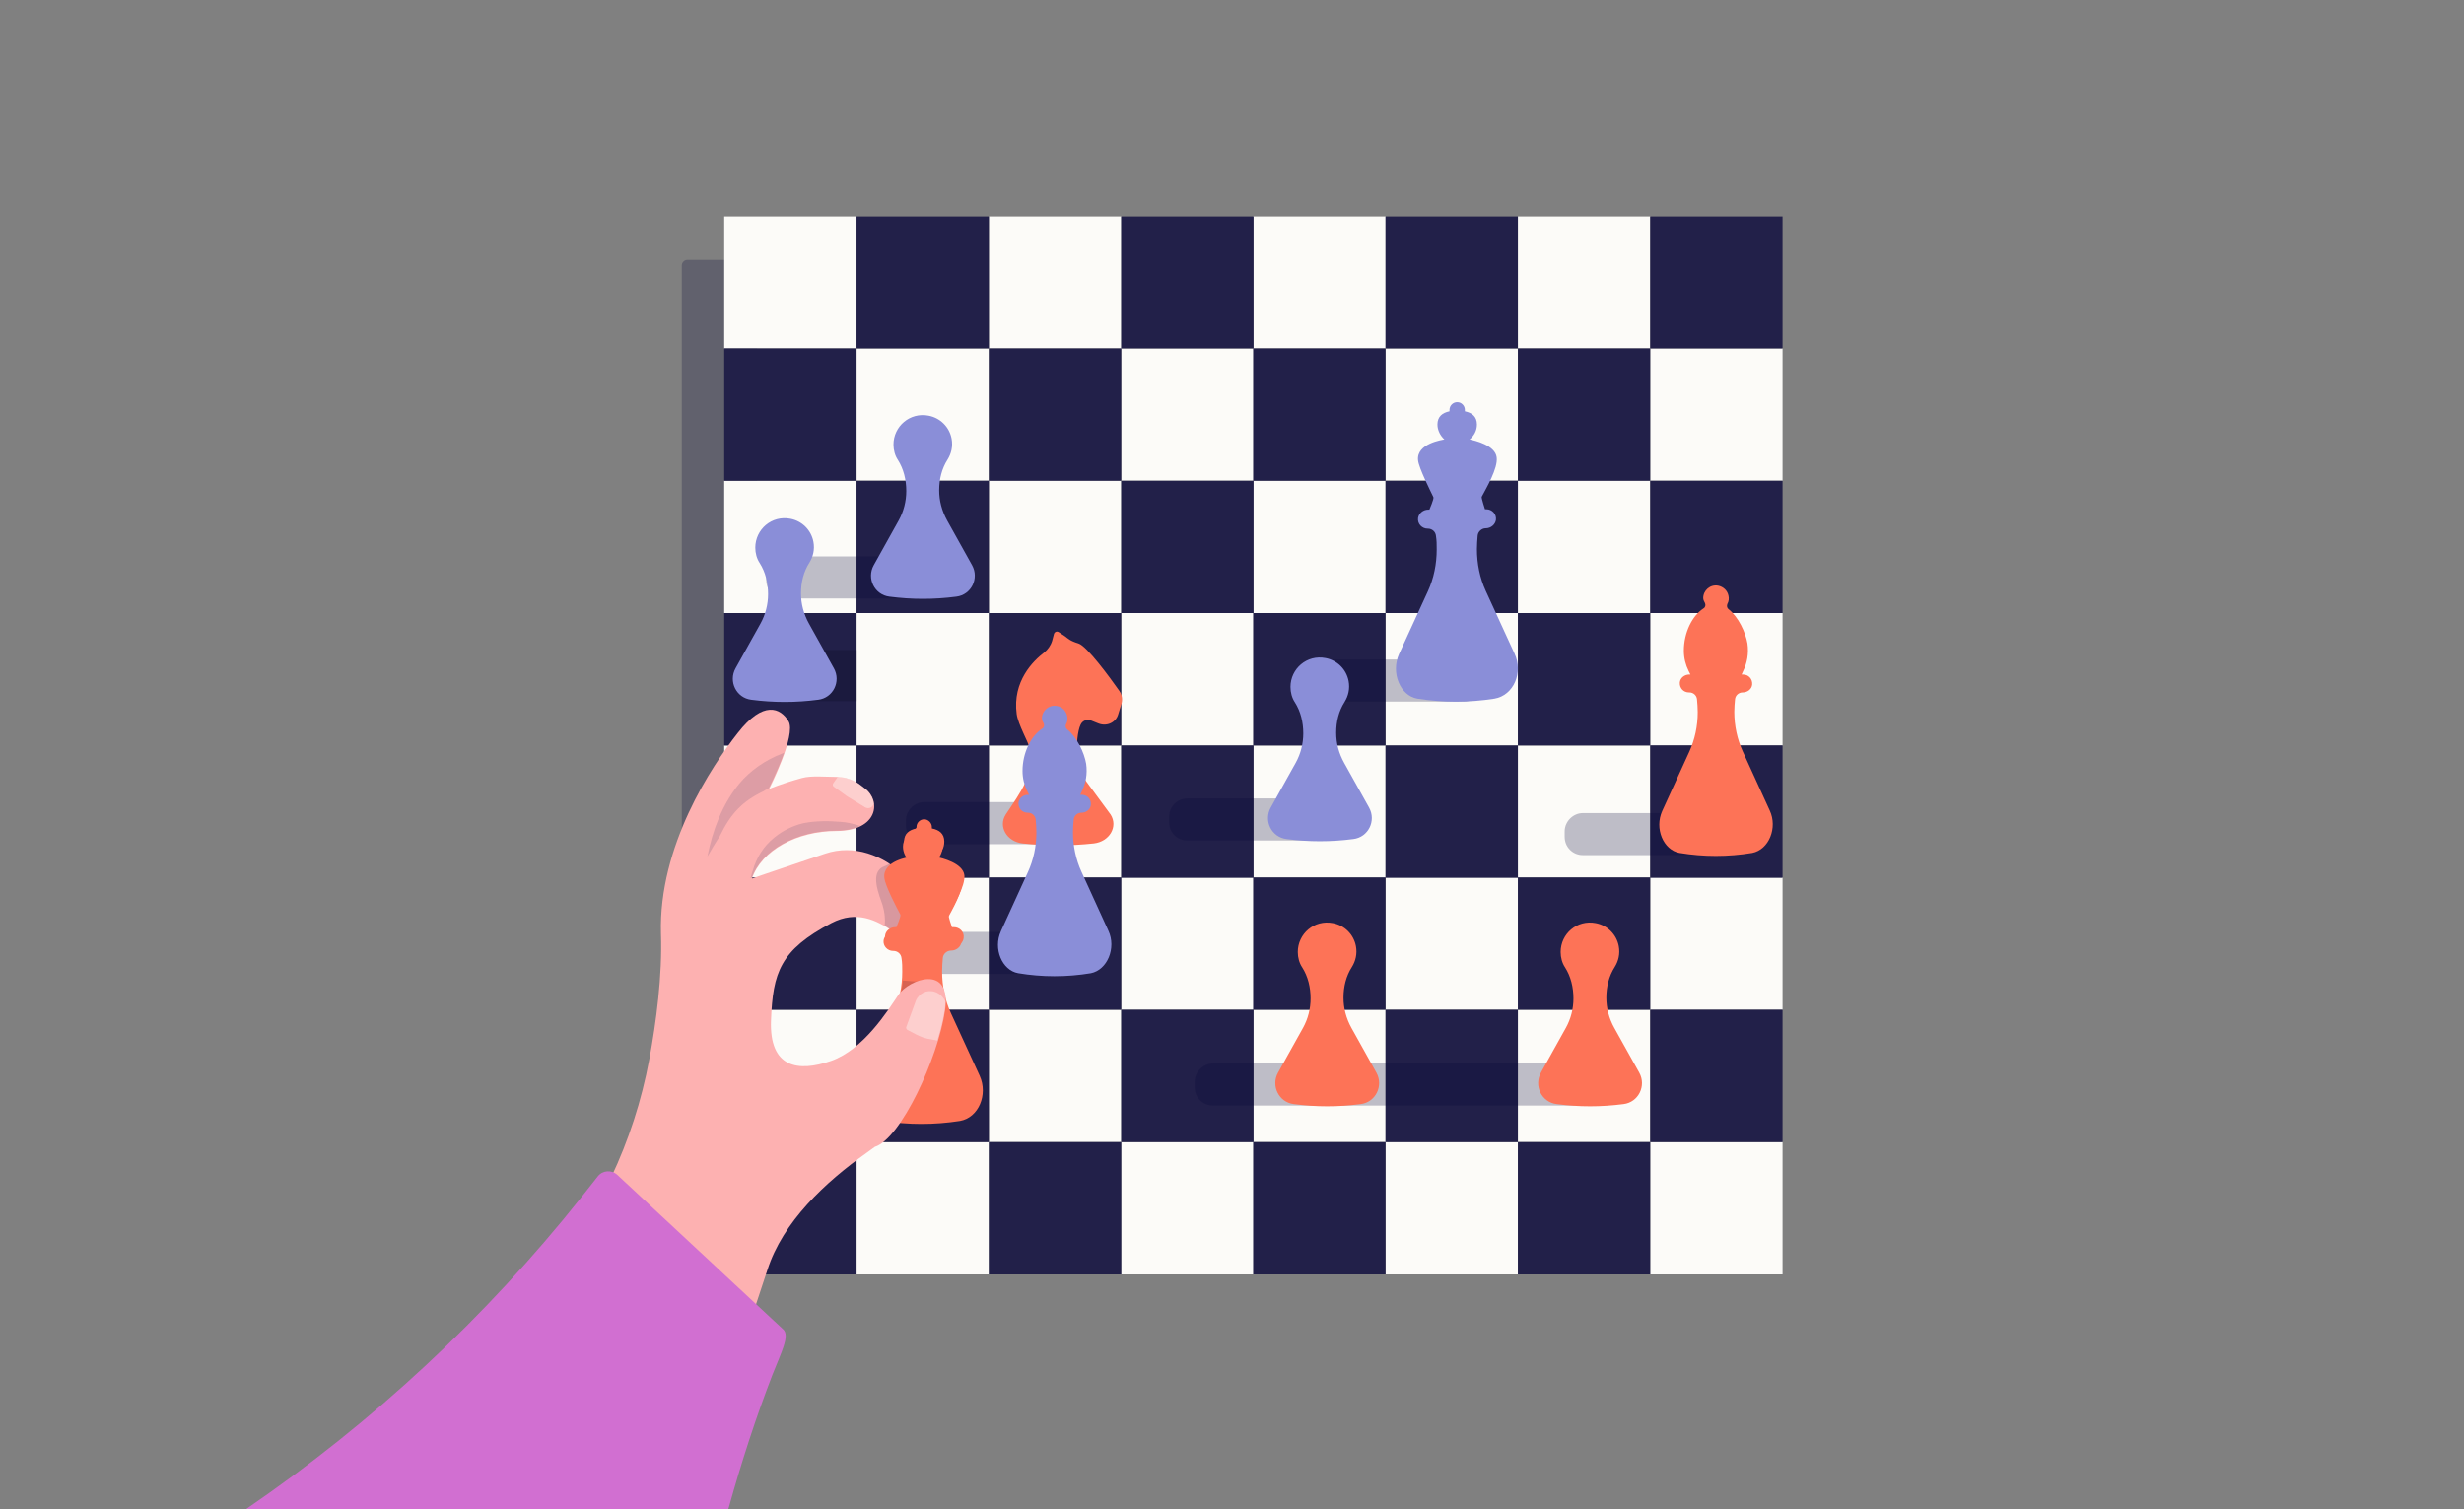 <svg id="Layer_1" xmlns="http://www.w3.org/2000/svg" viewBox="0 0 674 412.8">
    <rect x="0" y="0" width="674" height="412.8" fill="#808080" stroke="none"/>
    <style>
        .st0{opacity:.25;fill:#060635}.st1{fill:#fcfbf8}.st2{fill:#222049}.st3{fill:#1b1a3e}.st4{fill:#fd7357}.st5{fill:#8a8ed8}.st6{opacity:.15;fill:#060635}.st7{fill:#fdb1b1}.st8{opacity:.15}.st9{fill:#060635}.st10{fill:#2a2a5b}.st11{fill:#d16fd1}.st12{opacity:.402;fill:#fcfbf8;enable-background:new}
    </style>
    <title>
        2_3-chess
    </title>
    <path class="st0" d="M188 338.9h17.6c.8 0 1.5-.7 1.5-1.5V72.6c0-.8-.7-1.5-1.5-1.5H188c-.8 0-1.5.7-1.5 1.5v264.8c0 .9.7 1.5 1.5 1.5z"/>
    <path class="st1" d="M198.1 312.4h36.2v-36.2h-36.2v36.2zm0-72.3h36.2v-36.2h-36.2v36.2zm0-72.4h36.2v-36.2h-36.2v36.2zm0-72.4h36.2V59.2h-36.2v36.1zm36.2 253.3h36.2v-36.2h-36.2v36.2zm0-72.4h36.2V240h-36.2v36.2zm0-72.3h36.2v-36.2h-36.2v36.2zm0-72.4h36.2V95.3h-36.2v36.2zM270.5 312.4h36.2v-36.2h-36.2v36.2zm0-72.3h36.2v-36.2h-36.2v36.2zm0-72.4h36.2v-36.2h-36.2v36.2zm0-72.4h36.2V59.2h-36.2v36.1zm36.2 253.3h36.2v-36.2h-36.2v36.2zM306.7 276.2h36.2V240h-36.2v36.2zm0-72.3h36.2v-36.2h-36.2v36.2zm0-72.4h36.2V95.3h-36.2v36.2zm36.2 180.9H379v-36.2h-36.2v36.2zm0-72.3H379v-36.2h-36.2v36.2zm0-72.4H379v-36.2h-36.2v36.2zm0-72.4H379V59.2h-36.2v36.1zM379 348.6h36.2v-36.2H379v36.2zm0-72.4h36.2V240H379v36.2zm0-72.3h36.2v-36.2H379v36.2zM379 131.5h36.2V95.3H379v36.2zm36.2 180.9h36.2v-36.2h-36.2v36.2zm0-72.3h36.2v-36.2h-36.2v36.2zm0-72.4h36.2v-36.2h-36.2v36.2zM415.2 95.3h36.2V59.2h-36.2v36.1zm36.2 253.3h36.2v-36.2h-36.2v36.2zm0-72.4h36.2V240h-36.2v36.2zm0-72.3h36.2v-36.2h-36.2v36.2zm0-72.4h36.2V95.3h-36.2v36.2z"/>
    <path class="st2" d="M198.1 348.6h36.2v-36.2h-36.2v36.2zm0-72.4h36.2V240h-36.2v36.2zm0-72.3h36.2v-36.2h-36.2v36.2zm0-72.4h36.2V95.3h-36.2v36.2zm36.2 180.9h36.2v-36.2h-36.2v36.2zm0-72.3h36.2v-36.2h-36.2v36.2zm0-72.4h36.2v-36.2h-36.2v36.2zm0-72.4h36.2V59.2h-36.2v36.1zm36.2 253.3h36.2v-36.2h-36.2v36.2zM270.5 276.2h36.2V240h-36.2v36.2zm0-72.3h36.2v-36.2h-36.2v36.2zm0-72.4h36.2V95.3h-36.2v36.2zM306.7 312.4h36.2v-36.2h-36.2v36.2zm0-72.3h36.2v-36.2h-36.2v36.2zm0-72.4h36.2v-36.2h-36.2v36.2zm0-72.4h36.2V59.2h-36.2v36.1zm36.2 253.3H379v-36.2h-36.2v36.2zm0-72.4H379V240h-36.2v36.2zm0-72.3H379v-36.2h-36.2v36.2zm0-72.4H379V95.3h-36.2v36.2zM379 312.4h36.2v-36.2H379v36.2zm0-72.3h36.2v-36.2H379v36.2zm0-72.4h36.2v-36.2H379v36.2zm0-72.4h36.2V59.2H379v36.1zm36.2 253.3h36.2v-36.2h-36.2v36.2zm0-72.4h36.2V240h-36.2v36.2zm0-72.3h36.2v-36.2h-36.2v36.2zm0-72.4h36.2V95.3h-36.2v36.2zm36.2 180.9h36.2v-36.2h-36.2v36.2zm0-72.3h36.2v-36.2h-36.2v36.2zm0-72.4h36.2v-36.2h-36.2v36.2zm0-72.4h36.2V59.2h-36.2v36.1z"/>
    <path class="st0" d="M331.8 290.9h98c2.8 0 5 2.2 5 5v1.5c0 2.8-2.2 5-5 5h-98c-2.8 0-5-2.2-5-5v-1.5c0-2.7 2.3-5 5-5zM433 222.4h39.4c2.8 0 5 2.2 5 5v1.5c0 2.8-2.2 5-5 5H433c-2.8 0-5-2.2-5-5v-1.5c0-2.7 2.3-5 5-5zM324.8 218.4h39.4c2.8 0 5 2.2 5 5v1.5c0 2.8-2.2 5-5 5h-39.4c-2.8 0-5-2.2-5-5v-1.5c0-2.7 2.2-5 5-5zM361.1 180.4h39.4c2.8 0 5 2.2 5 5v1.5c0 2.8-2.2 5-5 5h-39.4c-2.8 0-5-2.2-5-5v-1.5c0-2.8 2.3-5 5-5zM252.8 219.4h39.4c2.8 0 5 2.2 5 5v1.5c0 2.8-2.2 5-5 5h-39.4c-2.8 0-5-2.2-5-5v-1.5c0-2.7 2.3-5 5-5zM214.6 152.2H254c2.8 0 5 2.2 5 5v1.5c0 2.8-2.2 5-5 5h-39.4c-2.8 0-5-2.2-5-5v-1.5c0-2.8 2.2-5 5-5zM253.4 254.9h39.4c2.8 0 5 2.2 5 5v1.5c0 2.8-2.2 5-5 5h-39.4c-2.8 0-5-2.2-5-5v-1.5c0-2.7 2.2-5 5-5z"/>
    <path class="st3" d="M234.3 177.8h-17.6c-3.9 0-7 3.1-7 7s3.1 7 7 7h17.6v-14"/>
    <path class="st4" d="M439.4 272.9c0-3 .7-5.9 2.3-8.4 1-1.6 1.5-3.6 1.1-5.7-.6-3.2-3.1-5.7-6.3-6.3-5.1-1-9.6 2.9-9.6 7.9 0 1.5.4 3 1.2 4.2 1.6 2.5 2.3 5.5 2.3 8.5 0 2.8-.7 5.6-2.1 8.1l-6.8 12.2c-2 3.6.2 8.1 4.3 8.6 6.1.8 12.2.8 18.3 0 4.1-.5 6.3-5 4.3-8.6l-6.8-12.2c-1.5-2.7-2.2-5.5-2.2-8.3m-71.9 0c0-3 .7-5.9 2.3-8.4 1-1.6 1.5-3.6 1.1-5.7-.6-3.2-3.1-5.7-6.3-6.3-5.1-1-9.6 2.9-9.6 7.9 0 1.5.4 3 1.2 4.2 1.6 2.5 2.3 5.5 2.3 8.5 0 2.8-.7 5.6-2.1 8.1l-6.8 12.2c-2 3.6.2 8.1 4.3 8.6 6.1.8 12.2.8 18.3 0 4.1-.5 6.3-5 4.3-8.6l-6.8-12.2c-1.5-2.7-2.2-5.5-2.2-8.3"/>
    <path class="st5" d="M256.9 134.1c0-3 .7-5.9 2.3-8.4 1-1.6 1.5-3.6 1.1-5.7-.6-3.2-3.1-5.7-6.3-6.3-5.1-1-9.6 2.9-9.6 7.9 0 1.5.4 3 1.2 4.2 1.6 2.5 2.3 5.5 2.3 8.5 0 2.8-.7 5.6-2.1 8.1l-6.8 12.2c-2 3.6.2 8.1 4.3 8.6 6.1.8 12.2.8 18.3 0 4.1-.5 6.3-5 4.3-8.6l-6.8-12.2c-1.5-2.7-2.2-5.5-2.2-8.3m108.6 66.3c0-3 .7-5.9 2.3-8.4 1-1.6 1.5-3.6 1.1-5.7-.6-3.2-3.1-5.7-6.3-6.3-5.1-1-9.6 2.9-9.6 7.9 0 1.5.4 3 1.2 4.2 1.6 2.5 2.3 5.5 2.3 8.5 0 2.8-.7 5.6-2.1 8.1l-6.8 12.2c-2 3.6.2 8.1 4.3 8.6 6.1.8 12.2.8 18.3 0 4.1-.5 6.3-5 4.3-8.6l-6.8-12.2c-1.5-2.7-2.2-5.4-2.2-8.3m-146.4-38.1c0-3 .7-5.9 2.3-8.4 1-1.6 1.5-3.6 1.1-5.7-.6-3.2-3.1-5.7-6.3-6.3-5.1-1-9.6 2.9-9.6 7.9 0 1.5.4 3 1.2 4.2 1.6 2.5 2.3 5.5 2.3 8.5 0 2.8-.7 5.6-2.1 8.1l-6.8 12.2c-2 3.6.2 8.1 4.3 8.6 6.1.8 12.2.8 18.3 0 4.1-.5 6.3-5 4.3-8.6l-6.8-12.2c-1.5-2.7-2.2-5.5-2.2-8.3"/>
    <path class="st4" d="M484.1 221.7l-7.4-16.2c-1.5-3.3-2.3-7-2.3-10.8 0-1.2.1-2.3.2-3.4s1-1.9 2.1-1.9c1.3 0 2.5-.9 2.6-2.2.1-1.5-1-2.7-2.5-2.7h-.4c.1-.3.3-.6.4-.9 1.1-2.2 1.6-4.8 1.2-7.6-.5-3-2.5-7.3-5.2-9.4-.4-.3-.5-.9-.3-1.4.4-.7.5-1.5.3-2.3-.3-1.4-1.4-2.4-2.8-2.7-2.2-.4-4.1 1.3-4.1 3.4 0 .5.3 1 .5 1.4.2.5.1 1.1-.4 1.4-3.1 2-5.4 6.6-5.4 11.6 0 2 .5 3.9 1.3 5.5.2.3.3.7.5 1h-.3c-1.3 0-2.5.9-2.6 2.2-.1 1.5 1 2.7 2.5 2.7h.1c1.1 0 2 .8 2.1 1.9.1 1.1.2 2.3.2 3.5 0 3.8-.8 7.5-2.3 10.8l-7.4 16.2c-2.2 4.8.3 10.7 4.7 11.5 6.6 1.1 13.3 1.1 19.9 0 4.6-.9 7-6.9 4.8-11.6m-178.2-26.4l.9-2.9c.3-1.2.1-2.4-.6-3.4-2.6-3.7-8.9-12.3-11.2-13-2.3-.7-2.8-1.3-3.6-1.9l-1.8-1.2c-.5-.3-1.1-.1-1.3.5l-.5 1.9c-.4 1.3-1.2 2.4-2.2 3.2-2.9 2.2-8.7 7.8-7.5 16.8.4 2.9 3.2 7.7 3.5 9.2 1.5 7.3-2.4 12.1-6.5 18.3-2.1 3.3.3 7.4 4.6 7.9 6.5.7 13 .7 19.5 0 4.3-.5 6.7-4.6 4.6-7.9l-6.7-9.1c-1.5-2.3-2.6-5.1-2.6-7.7 0-2 .2-6 1.1-7.8.5-1.1 1.8-1.6 2.9-1.1l2 .8c2.3.9 4.8-.3 5.4-2.6"/>
    <path class="st5" d="M303.2 254.6l-7.4-16.2c-1.5-3.3-2.3-7-2.3-10.8 0-1.2.1-2.3.2-3.4s1-1.9 2.1-1.9c1.3 0 2.5-.9 2.6-2.2.1-1.5-1-2.7-2.5-2.7h-.4c.1-.3.3-.6.4-.9 1.1-2.2 1.6-4.8 1.2-7.6-.5-3-2.5-7.3-5.2-9.4-.4-.3-.5-.9-.3-1.4.4-.7.5-1.5.3-2.3-.3-1.4-1.4-2.5-2.8-2.7-2.2-.4-4.1 1.3-4.1 3.4 0 .5.3 1 .5 1.4.2.5.1 1.1-.4 1.4-3.1 2-5.4 6.6-5.4 11.6 0 2 .5 3.9 1.3 5.5.2.3.3.7.5 1h-.3c-1.3 0-2.5.9-2.6 2.2-.1 1.5 1 2.7 2.5 2.7h.1c1.1 0 2 .8 2.1 1.9.1 1.1.2 2.3.2 3.5 0 3.8-.8 7.5-2.3 10.8l-7.4 16.2c-2.2 4.8.3 10.7 4.7 11.5 6.6 1.1 13.3 1.1 19.9 0 4.5-.9 7-6.9 4.8-11.6m111.1-75.8l-7.9-17.2c-1.6-3.5-2.4-7.4-2.4-11.4 0-1.2.1-2.5.2-3.7.1-1.1 1.1-2 2.2-2 1.4 0 2.6-1 2.8-2.3.2-1.6-1.1-2.9-2.6-2.9h-.4s-1-3.1-.9-3.4c1.2-2.3 4.5-7.8 4.1-10.8-.4-3.3-5.9-4.6-7.4-4.9 1.2-1 2-2.4 2-4.1 0-2.2-1.4-3.2-3.3-3.6v-.4c0-1.1-.9-2.1-2.1-2.1-1.1 0-2.1.9-2.1 2.1v.4c-1.9.4-3.3 1.4-3.3 3.6 0 1.6.8 3.1 1.9 4.1-.5.1-7.7 1.1-7.2 5.7.2 2.1 3.4 8.4 4.2 10.1.2.4-1.1 3.4-1.1 3.4h-.3c-1.4 0-2.6 1-2.8 2.3-.2 1.6 1.1 2.9 2.6 2.9h.1c1.1 0 2.1.8 2.2 2 .2 1.2.2 2.4.2 3.7 0 4-.8 7.9-2.4 11.4l-7.9 17.2c-2.3 5.1.3 11.4 5 12.2 7 1.1 14.1 1.1 21.1 0 5.3-.9 7.9-7.2 5.5-12.3"/>
    <path class="st4" d="M268 294.3l-7.9-17.2c-1.6-3.5-2.4-7.4-2.4-11.4 0-1.2.1-2.5.2-3.7.1-1.1 1.1-2 2.3-2 1.4 0 2.6-1 2.8-2.3.2-1.6-1.1-2.9-2.6-2.9h-.4s-1-3.1-.9-3.4c1.2-2.3 4.5-7.8 4.1-10.8-.4-3.3-5.9-4.6-7.4-4.9 1.2-1 2-2.4 2-4.1 0-2.2-1.4-3.2-3.3-3.6v-.4c0-1.1-.9-2.1-2.1-2.1-1.1 0-2.1.9-2.1 2.1v.4c-1.9.4-3.3 1.4-3.3 3.6 0 1.6.8 3.1 1.9 4.1-.5.1-7.7 1.1-7.2 5.7.2 2.1 3.4 8.4 4.2 10.1.2.4-1.1 3.4-1.1 3.4h-.3c-1.4 0-2.6 1-2.8 2.3-.2 1.6 1.1 2.9 2.6 2.9h.1c1.1 0 2.1.8 2.2 2 .2 1.2.2 2.4.2 3.7 0 4-.8 8-2.4 11.4l-7.9 17.2c-2.3 5.1.3 11.4 5 12.2 7 1.1 14.1 1.1 21.1 0 5.1-.9 7.7-7.2 5.4-12.3"/>
    <path class="st6" d="M254.8 271.1c-.1-1-.1-1.9-.2-2.9-.5.2-1.1.3-1.8.3-1.9 0-3.8-.1-5.8-.3-.2 1.8-.5 3.6-1 5.4 3-.2 6.1-.6 9.1-.9-.2-.5-.3-1-.3-1.6z"/>
    <path class="st7" d="M167.1 322.2c4.9-10.3 8.4-21.2 10.5-32.4 1.9-10.2 3.6-23 3.2-34.4-.7-24 13.9-45.9 21-54.9 7-9 11.7-6.9 13.9-3.2 2.2 3.7-5.3 18.5-5.3 18.5s3.2-1.4 9-3c2.6-.7 6.5-.3 9.1-.3 4.5 0 6.5 2 8.1 3.2 4.5 3.3 3.6 11.5-7.6 11.6-11.2 0-20.7 5.4-23.3 13 0 0 4-1.4 20-6.8s31.7 13.2 27.6 22.1c-4.1 8.8-11.9-10.4-25.9-3.1-14 7.4-16 13.5-16.5 26.6-.5 13.1 7.5 14.2 16.4 11.1 8.9-3.1 15.5-13.7 18.4-18 2.8-4.3 14.7-8.8 12.8 4.2-1.9 13-12.1 35.1-19.2 37.3l-2.2 1.6c-11.3 8-23 18.9-27.2 32.1l-4.8 14.5-39.7-37.4 1.7-2.3z"/>
    <g class="st8">
        <path class="st9" d="M241.8 237c-4.1 1.6-1.2 8-.4 10.5.6 2 .8 3.9.6 5.7 5.3 3.1 8.8 7.3 11.2 2.2 2.5-5.3-2.3-14.2-9.9-19.2-.5.4-1 .6-1.5.8z"/>
    </g>
    <g class="st8">
        <path class="st10" d="M209.1 216.3c-.6.2 1.2-.7 1.2-.7s2.5-4.9 4.2-9.7c-.2.1-.3.1-.5.2-4.5 1.7-8.9 4.7-11.9 8.4-4.5 5.5-7.2 12.6-8.6 19.8 1.1-1.9 2.2-3.8 3.4-5.6 2.9-6 6-9.5 12.2-12.4zM205.6 240.2c2.7-7.6 12.1-13 23.3-13 2.7 0 4.8-.5 6.4-1.3-1.7-.5-3.5-1-5.3-1.1-3.5-.3-7-.3-10.4.4-3.1.8-5.6 2.1-7.8 3.9-2.9 2.3-4.9 5.5-5.9 9.1l-.3.9c-.1.4-.2.7-.3 1.1"/>
    </g>
    <path class="st4" d="M260.8 258.9c1.4 0 2.7-1 2.8-2.4.2-1.6-1.1-2.9-2.7-2.9h-.5s-1.1-3.1-.9-3.4c1.2-2.3 4.6-7.8 4.3-10.8-.4-3.3-6.1-4.7-7.6-5 1.3-1 2.1-2.5 2.1-4.2 0-2.2-1.4-3.2-3.4-3.6v-.4c0-1.1-1-2.1-2.1-2.1s-2.1.9-2.1 2.1v.4c-2 .4-3.4 1.4-3.4 3.6 0 1.7.8 3.1 2 4.1-.5.1-7.9 1.1-7.4 5.8.2 2.2 3.5 8.4 4.4 10.1.2.4-1.1 3.4-1.1 3.4h-.3c-1.4 0-2.7 1-2.8 2.4-.2 1.6 1.1 2.9 2.7 2.9h.1m2.6 5.7"/>
    <path class="st11" d="M67.3 412.8h131.9l.2-.6c3.4-12.2 7.3-24.3 11.9-36.2 2.3-5.9 4.9-10.7 2.9-12.4l-45.3-42.2c-1.6-1.5-4.1-1.3-5.4.4l-4.5 5.7c-26.1 32.8-56.9 61.5-91.7 85.3z"/>
    <path class="st12" d="M255.7 271.3c-2.1-.7-4.4.4-5.2 2.5l-2.6 7.1c-.1.3 0 .6.3.8l2.3 1.2c1.3.7 2.7 1.2 4.2 1.4l1.6.3h.1c.9-3 1.6-5.8 2-8.4.1-.8.2-1.6.2-2.3-.6-1.2-1.6-2.2-2.9-2.6zM231.7 217.8c.5.3 2.1 1.3 4.9 3 .8.5 1.8.2 2.2-.5.1-.1.1-.3.2-.4-.1-1.3-.7-2.5-1.6-3.5l-.3-.3c-.2-.2-.4-.4-.6-.5-.8-.6-1.8-1.5-3.3-2.2-.4-.2-.8-.3-1.4-.5-.3-.1-1-.2-1.9-.4h-.4c-.2 0-.4.1-.5.2l-1.1 1.6c-.2.3-.1.7.2.9 1.9 1.4 3.1 2.2 3.6 2.6z"/>
</svg>
